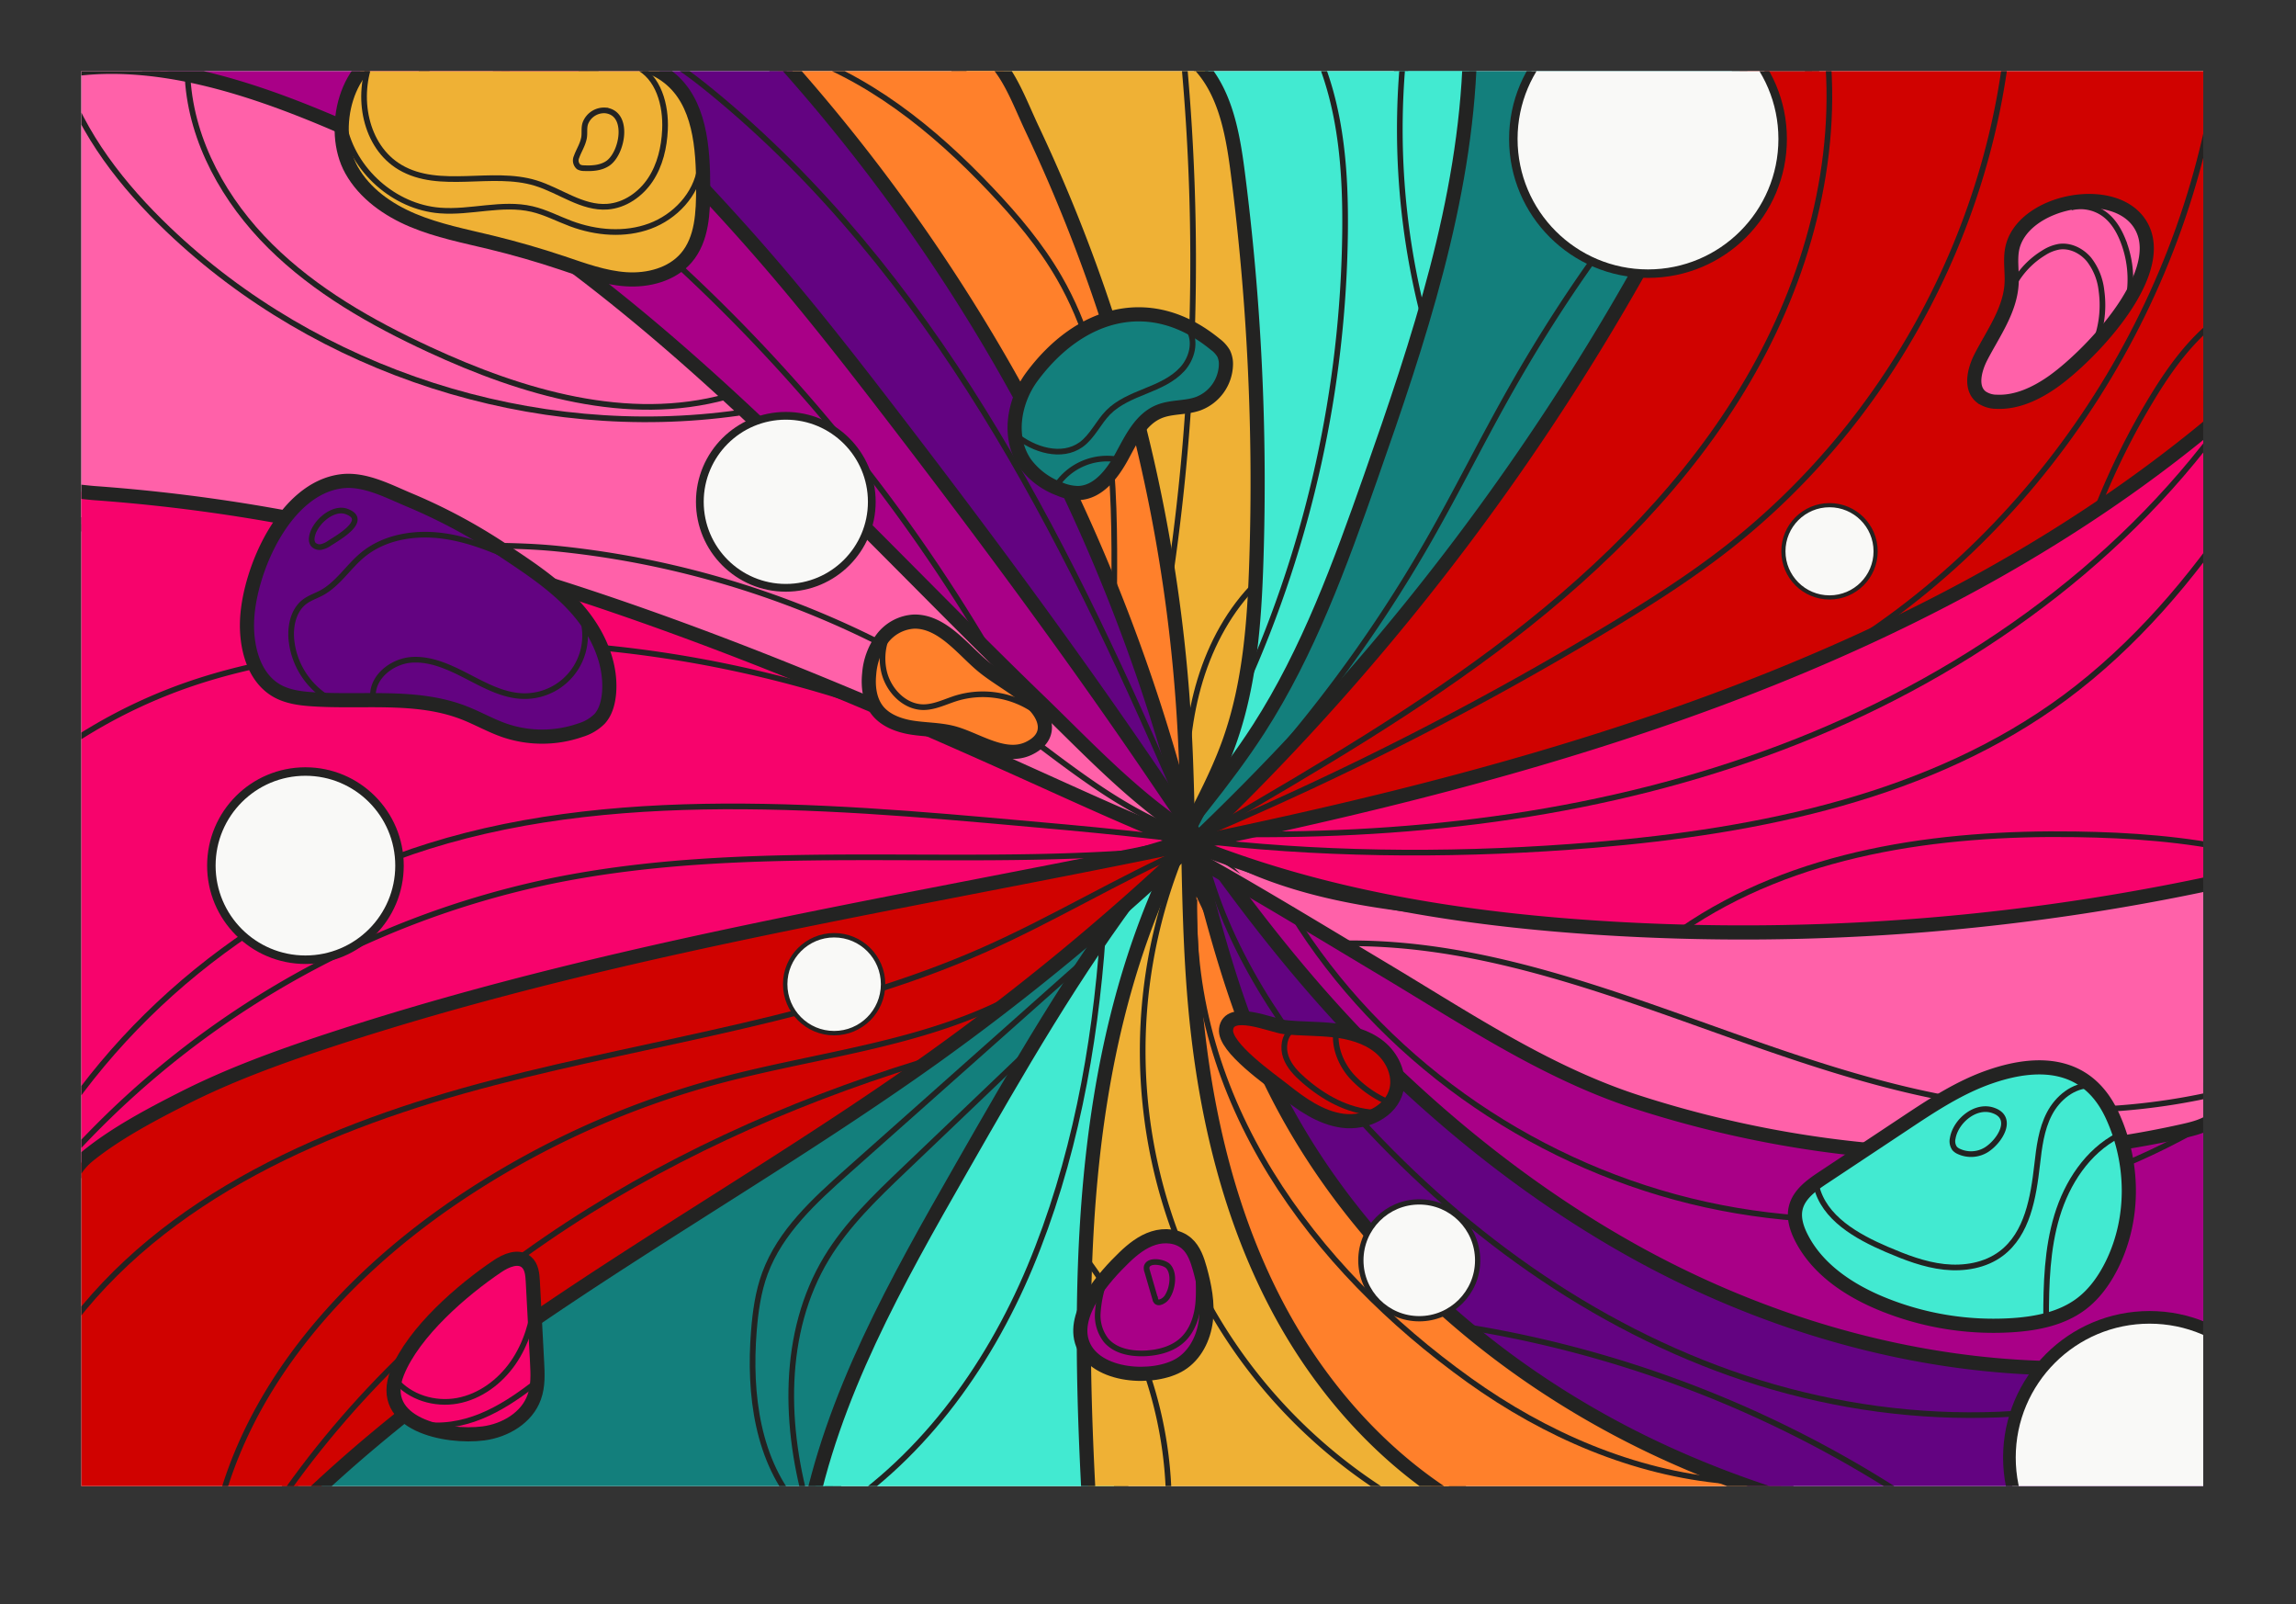 <svg xmlns="http://www.w3.org/2000/svg" xmlns:xlink="http://www.w3.org/1999/xlink" viewBox="0 0 811.56 566.8"><rect x="0" y="0" width="811.56" height="566.8" fill="#333333" stroke="none"/><defs><style>.cls-1,.cls-14,.cls-16,.cls-17,.cls-18,.cls-19,.cls-20,.cls-21{fill:none;}.cls-2{isolation:isolate;}.cls-3{fill:#fff;}.cls-4{clip-path:url(#clip-path);}.cls-5{fill:#137f7c;}.cls-10,.cls-11,.cls-12,.cls-13,.cls-14,.cls-16,.cls-17,.cls-18,.cls-19,.cls-20,.cls-21,.cls-5,.cls-6,.cls-7,.cls-8,.cls-9{stroke:#232322;stroke-miterlimit:10;}.cls-10,.cls-11,.cls-12,.cls-13,.cls-5,.cls-6,.cls-7,.cls-8,.cls-9{stroke-width:5px;}.cls-6{fill:#42ead1;}.cls-7{fill:#efb135;}.cls-8{fill:#ff802b;}.cls-9{fill:#630381;}.cls-10{fill:#a90087;}.cls-11{fill:#ff61a9;}.cls-12{fill:#f7036c;}.cls-13{fill:#d00200;}.cls-14{stroke-width:2px;}.cls-15{fill:#f9f9f7;mix-blend-mode:soft-light;}.cls-16{stroke-width:3px;}.cls-17{stroke-width:1.47px;}.cls-18{stroke-width:1.86px;}.cls-19{stroke-width:1.56px;}.cls-20{stroke-width:2.74px;}.cls-21{stroke-width:4.47px;}</style><clipPath id="clip-path" transform="translate(28.77 25.14)"><rect class="cls-1" width="750" height="500"/></clipPath></defs><title>header</title><g class="cls-2"><g id="BACKGROUND"><rect class="cls-3" x="28.77" y="25.14" width="750" height="500"/></g><g id="OBJECTS"><g class="cls-4"><path class="cls-5" d="M467.72-9.65c-12.5,96.95-27.86,196.77-79.26,279.92-13.82,22.37-30.07,43.17-43.63,65.7-31.62,52.54-47.93,113.21-80.08,165.44-1.43,2.32-2.95,4.68-5.19,6.23-3.45,2.37-7.93,2.38-12.11,2.3q-88.32-1.63-176.59-4.79C115,423.48,185.38,358,264.57,309.5c27.45-16.8,56.73-32,88.54-36.82,32.16-4.92,66.13.79,96.7-10.35,21.18-7.72,38.77-22.9,54.43-39.11a397.86,397.86,0,0,0,108.34-230Z" transform="translate(28.77 25.14)"/><path class="cls-6" d="M490.78-5.25C489.2,45.88,472.69,95.24,455.72,143.5c-10.79,30.68-22,61.57-39.58,88.92-12.11,18.81-27,35.6-40.64,53.37-24.5,32-44.59,67.13-64.6,102.13-22.65,39.61-45.66,80.16-54.22,125q54.39-3.45,108.93-3.46c13.55-63.27,11.39-128.71,16.9-193.18,4.52-52.91,17.31-105.47,19.56-158.45S405.82,51,395.49-1.42q-.46-2.35-1-4.69Z" transform="translate(28.77 25.14)"/><path class="cls-7" d="M393-4.37C403.93,5.33,406.82,21,408.7,35.53a857.21,857.21,0,0,1,6.61,137.55c-.7,21.61-2.29,43.52-9.54,63.9-5.27,14.79-13.38,28.37-20.17,42.52C351.65,350.22,352,432.09,356.41,510.41a1084.53,1084.53,0,0,0,139.54,3c-32-43.64-56.57-92.35-76.26-142.74-9.88-25.29-18.58-51.13-24-77.73-4.94-24.31-7.11-49.1-11.83-73.45-6.1-31.47-16.4-61.95-27-92.2q-23.05-65.84-48.11-131Z" transform="translate(28.77 25.14)"/><path class="cls-8" d="M389.87,231.41c1.88,33.09.85,66.32,3.86,99.33,3.43,37.7,12.3,75.36,30.48,108.56s46.22,61.75,81.15,76.33,76.88,13.91,109.28-5.66c-28.93-22.28-61.8-38.92-91.33-60.41C468.63,409.76,426.69,354,397.54,293c-16.8-35.16-29.53-72.11-44.9-107.92-29.8-69.45-69.4-134.39-113.94-195.45,2.21,3,32.72-.23,37.31-.27,9.89-.07,19.84-.65,29.73-.56C324.4-11,329.1,5.71,336.14,20.6A571.61,571.61,0,0,1,380,153.6,564.91,564.91,0,0,1,389.87,231.41Z" transform="translate(28.77 25.14)"/><path class="cls-9" d="M244.89-7.15a635.34,635.34,0,0,1,141,253.89c9.73,34.43,16.61,69.9,31,102.64,27.46,62.26,81.4,110.77,143.31,139s131.31,37.36,199.29,34.41a353,353,0,0,0,1.2-67.34c-110-32.58-204.3-103-307.48-153.16-20.2-9.82-40.91-19-59.26-31.92-15.46-10.93-28.94-24.37-42.33-37.75C275.46,156.54,198.57,79.6,141-11.46Z" transform="translate(28.77 25.14)"/><path class="cls-10" d="M162.07-16.93c28.07,27.7,56.18,55.45,81.87,85.37,14.78,17.21,28.73,35.11,42.55,53.1,32.42,42.2,64.15,84.94,94,129C406.3,288.75,433,324.84,467,356.71c24.78,23.22,52.08,43.84,81.79,60.35,65.83,36.59,145.13,52.24,218,33.06a616.74,616.74,0,0,0-5.85-91.67C664.1,373.95,567,339.4,475.54,304.28c-56-21.49-112.32-43.69-161.86-77.46-31.4-21.4-59.58-47.14-89.84-70.14-69.76-53-152.16-93-204.37-163.37Z" transform="translate(28.77 25.14)"/><path class="cls-11" d="M176.66,70.77c39.1,29.8,74.23,64.33,108.86,99.11,17.51,17.58,34.92,35.25,52.77,52.49,17,16.41,33.82,34.61,53.82,47.25a152.28,152.28,0,0,0,23.61,12.27c23.4,9.58,48.89,12.66,74.07,14.84a1187.17,1187.17,0,0,0,144.79,3.67c41.06-1.47,82.31-5.11,122-15.93q1.56,35.56,1.75,71.17c0,4.37-.07,9.07-2.67,12.58-2.81,3.81-7.8,5.19-12.42,6.23-63.65,14.34-131.07,9.92-193.17-10.09-32-10.32-60.21-29.29-89-46.52-30.64-18.32-61.08-37.06-92.82-53.44-21.26-11-43.61-19.7-66.22-27.44-8.14-2.79-16.32-5.44-24.53-8-66.21-20.86-133.62-37.68-201-54.49-28.8-7.19-57.91-14.41-87.59-14.78Q-16.74,86-16.54,12.08c0-3.25.16-6.86,2.43-9.18C-12.37,1.13-9.8.52-7.36.07,24.87-5.87,59.76,5.81,89.32,18.43,120.64,31.8,149.63,50.17,176.66,70.77Z" transform="translate(28.77 25.14)"/><path class="cls-12" d="M334.12,248c26.66,12,53.26,24.42,81.08,33.45,39.29,12.75,80.52,18.66,121.74,21.3a793.84,793.84,0,0,0,226.53-18.17q1.28-87.83-3.05-175.62C644.91,186.88,512.3,235.52,378.83,275.5s-269.47,72.1-400,120.75l-4.88-205.32c-.27-11.38-1.13-26.56,5.53-36.56,5.83-8.75,16.57-5.86,25.82-5.21a616,616,0,0,1,82.46,11.67c55,11.47,108.46,29.52,160.58,50.36C277.21,222.75,305.75,235.2,334.12,248Z" transform="translate(28.77 25.14)"/><path class="cls-13" d="M86,343c111.35-36.84,228.46-52.24,342.89-77.94s229.46-63.39,320.44-137.41c4.68-3.81,9.42-7.88,12-13.32,2-4.23,2.6-9,3.06-13.66a418.61,418.61,0,0,0-5.11-118.76A1207.82,1207.82,0,0,1,590.15-9,862.78,862.78,0,0,1,301.23,348.55c-74.09,52.88-157,94.32-222.7,157.35-4.17,4-8.42,8.19-13.82,10.24-5.21,2-11,1.77-16.54,1.54L-5,515.42c-3.8-.16-2-95.31-1.61-104.18.42-10.93.18-20.92,9.26-28.2,9.85-7.89,22.24-14.44,33.44-20.11C52.1,354.81,69,348.64,86,343Z" transform="translate(28.77 25.14)"/><path class="cls-14" d="M-11.11,391.4A317.86,317.86,0,0,1,167,286c74.32-15,151.55-2.89,226.84-11.9" transform="translate(28.77 25.14)"/><path class="cls-14" d="M-6,445.85C29,397.41,88,372.4,145.83,357.38S264,334.81,318.73,310.64c24.56-10.85,47.6-24.91,72.13-35.84" transform="translate(28.77 25.14)"/><path class="cls-14" d="M62.74,516.44c25.94-41.24,61.35-76.17,101.55-103.71s85.11-47.81,131.64-62.23" transform="translate(28.77 25.14)"/><path class="cls-14" d="M401.13,267.1c35.74-20.83,71.58-41.73,104.36-67s62.59-55.06,83.49-90.75S621.47,31.76,616.85-9.34" transform="translate(28.77 25.14)"/><path class="cls-14" d="M756.92-17.21C750.21,71,700,155,625.46,202.64" transform="translate(28.77 25.14)"/><path class="cls-14" d="M400.39,272.45c44.56,4.79,89.58,4.71,134.24,1,58.72-4.93,119.12-17.14,166.51-52.16C725.8,203,746,179.27,763,153.75" transform="translate(28.77 25.14)"/><path class="cls-14" d="M565.49,303.53c40-27.62,90.82-34.58,139.43-33.86,19.28.29,38.62,1.66,57.46,5.8" transform="translate(28.77 25.14)"/><path class="cls-14" d="M387.66,279.37a184.68,184.68,0,0,0,102.75,238" transform="translate(28.77 25.14)"/><path class="cls-14" d="M355.51,420.17a145.13,145.13,0,0,1,28.79,92" transform="translate(28.77 25.14)"/><path class="cls-14" d="M396.49,276.06c8.2,34.07,28.47,64.11,51.76,90.3,37.93,42.65,85.6,77.52,139.77,95.5s115,18.21,167.41-4.46" transform="translate(28.77 25.14)"/><path class="cls-14" d="M491,444a401.79,401.79,0,0,1,176.49,75.66" transform="translate(28.77 25.14)"/><path class="cls-14" d="M-25,253.73a184.69,184.69,0,0,1,62.66-36.92c15.49-5.37,31.64-8.65,47.88-10.95a417.2,417.2,0,0,1,187.18,16.39" transform="translate(28.77 25.14)"/><path class="cls-14" d="M257.21,509.14c-8.81-29.61-9.78-63.34,6.21-89.78,7.17-11.85,17.31-21.57,27.33-31.14l43.37-41.42" transform="translate(28.77 25.14)"/><path class="cls-14" d="M361.05,305.34c-2.76,39.8-10.31,80.41-25.78,117.34-15.12,36.08-39.4,69.28-72.88,89.51" transform="translate(28.77 25.14)"/><path class="cls-14" d="M37.57,2.73C39,25.14,50.81,46,66.75,61.82s35.82,27.1,56.19,36.54c32.89,15.25,70.22,26.32,105.16,16.66" transform="translate(28.77 25.14)"/><path class="cls-14" d="M111.11,166.35c19,2,38.12.47,57.14,2.39a325.32,325.32,0,0,1,154.41,57.59c21,14.85,40.53,32.43,64.43,41.84" transform="translate(28.77 25.14)"/><path class="cls-14" d="M98.32-13.46a600.34,600.34,0,0,1,224.8,222.18" transform="translate(28.77 25.14)"/><path class="cls-14" d="M197-9c9.51,3.63,17.81,9.8,25.69,16.24,38.49,31.46,70,70.83,96.19,113.08S366.18,207.77,386,253.37" transform="translate(28.77 25.14)"/><path class="cls-14" d="M403.18,263a490,490,0,0,0,73.14-97.3c10-17.49,18.93-35.58,28.87-53.1,21.41-37.73,47.3-73.46,78.24-103.77" transform="translate(28.77 25.14)"/><path class="cls-14" d="M437.52-4.51c7.86,19.19,9.36,40.38,9.15,61.12a402,402,0,0,1-35.44,160.66" transform="translate(28.77 25.14)"/><path class="cls-14" d="M473.87,84.64a265.51,265.51,0,0,1-6.32-92.55" transform="translate(28.77 25.14)"/><path class="cls-14" d="M389.81-2.52a770.5,770.5,0,0,1-4.64,178.95" transform="translate(28.77 25.14)"/><path class="cls-14" d="M390.34,254.93c-.09-13.42,1.21-26.94,5.12-39.78s10.52-25,20.08-34.42" transform="translate(28.77 25.14)"/><path class="cls-14" d="M249.48-7.28c28.08,8.72,51.8,27.86,72,49.2,9.05,9.55,17.61,19.69,24.18,31.09,18.83,32.67,19.77,72.32,19.4,110" transform="translate(28.77 25.14)"/><path class="cls-14" d="M447.63,308.19c79.31-.5,151,48.63,229.86,57.48a230.45,230.45,0,0,0,80.71-5.26" transform="translate(28.77 25.14)"/><path class="cls-14" d="M746.47,374.52c-51.91,28.82-114.32,38.74-172.31,26s-110.89-48.36-143.33-98.08c-2.6-4-.44-2.45-3.07-6.43" transform="translate(28.77 25.14)"/><path class="cls-14" d="M-19,389.73C10.76,334.67,63.06,292.6,122.66,273.9c70.34-22.08,152.47-13.2,225-6.74q21.91,2,43.76,4.63" transform="translate(28.77 25.14)"/><path class="cls-14" d="M47,514.81c9.61-48.11,44.63-87.87,85.22-115.43a308,308,0,0,1,93.11-42.6c36.14-9.68,74.75-13,107.32-31.44" transform="translate(28.77 25.14)"/><path class="cls-14" d="M398,269a1133.44,1133.44,0,0,0,141.52-72.2c14.45-8.7,28.72-17.73,42-28.09,56-43.6,93-110.94,99.6-181.64" transform="translate(28.77 25.14)"/><path class="cls-14" d="M713.11,153.08a261.75,261.75,0,0,1,19.06-38c8.68-14.26,19.64-28.4,35.32-34.12" transform="translate(28.77 25.14)"/><path class="cls-14" d="M-6.61,1.4c7,21.12,21.19,39.17,37.28,54.53C83.51,106.41,160,131,232.37,120.74" transform="translate(28.77 25.14)"/><path class="cls-14" d="M393.43,292.73c-2,71,41.39,129.95,97.19,169.9,26.75,19.15,58,32.76,90.78,35.6" transform="translate(28.77 25.14)"/><path class="cls-14" d="M253.75,507.81c-14.87-16.39-17.81-40.44-16.06-62.51.55-7,1.51-13.95,3.92-20.49,5.43-14.73,17.6-25.78,29.34-36.22l87.58-77.84" transform="translate(28.77 25.14)"/><path class="cls-14" d="M407,269.63c65.84.94,132.39-7.33,194-30.69s118-62.41,156.59-115.8" transform="translate(28.77 25.14)"/><path class="cls-12" d="M147.07,422.3c3.06-2.06,7.34-3.89,10.18-1.52,1.91,1.59,2.18,4.36,2.31,6.84l1.51,28.58c.22,4.15.42,8.42-1,12.34-2.58,7.32-10.3,11.84-18,12.84-13.17,1.71-37.73-3.21-30.4-21.52C117.45,445.5,134.57,430.72,147.07,422.3Z" transform="translate(28.77 25.14)"/><path class="cls-14" d="M110.91,462.39c5.17,6.28,14,8.92,22,7.45s15-6.68,19.66-13.37,7-14.73,7.86-22.82" transform="translate(28.77 25.14)"/><path class="cls-14" d="M119.91,478c7.12,1.35,14.57.06,21.29-2.67s12.79-6.84,18.55-11.24" transform="translate(28.77 25.14)"/><path class="cls-11" d="M682.39,63.26c-.65,3.93.11,8-.13,11.94-.57,9.36-6.46,17.39-10.78,25.71-2.39,4.61-4,11.12.15,14.29a9.45,9.45,0,0,0,5.42,1.63c6.93.3,13.6-2.8,19.32-6.73,12.52-8.61,40.82-37.48,32-54.81C720,38.8,685.3,45.6,682.39,63.26Z" transform="translate(28.77 25.14)"/><path class="cls-14" d="M683,75.33a29.73,29.73,0,0,1,10.63-11.13,14.62,14.62,0,0,1,5.45-2.16c4-.56,8,1.48,10.56,4.55a21.74,21.74,0,0,1,4.39,11,36.85,36.85,0,0,1-1.32,16.06" transform="translate(28.77 25.14)"/><path class="cls-14" d="M703.31,48.18a14.29,14.29,0,0,1,11.5,2.16c3.2,2.25,5.32,5.75,6.78,9.38a37.28,37.28,0,0,1,2.19,19.75" transform="translate(28.77 25.14)"/><path class="cls-9" d="M58.59,193.54c-.52,9.73,2.2,20.84,10.74,25.54,3.68,2,8,2.58,12.16,2.86,18,1.23,36.82-1.76,53.66,4.76,4.86,1.88,9.42,4.52,14.35,6.23a41.14,41.14,0,0,0,26.92-.07,16.08,16.08,0,0,0,6.76-4c2.17-2.4,3-5.71,3.32-8.93.94-10.67-3.89-21.22-10.87-29.35s-16-14.23-24.91-20.15a197.58,197.58,0,0,0-34.29-18.68c-7.49-3.08-16.14-7.89-24.53-6.82C71.86,147.48,59.53,176.11,58.59,193.54Z" transform="translate(28.77 25.14)"/><path class="cls-14" d="M86.07,220.86A27.35,27.35,0,0,1,74.2,200.55c-.37-4.85.87-10.23,4.78-13.12,1.75-1.29,3.86-2,5.78-3,5.91-3.14,9.54-9.28,14.71-13.53,7.68-6.32,18.37-8,28.23-6.69s19.13,5.36,28.18,9.48" transform="translate(28.77 25.14)"/><path class="cls-14" d="M103.09,221.24c-.56-7,6.6-12.73,13.63-13.22s13.72,2.76,20,6,12.73,6.76,19.78,6.82a21.35,21.35,0,0,0,19-31.45" transform="translate(28.77 25.14)"/><path class="cls-14" d="M81.43,165a3.22,3.22,0,0,0,.44,2.13,3,3,0,0,0,2.91,1,8,8,0,0,0,2.95-1.34c3.2-2.06,13.93-8.16,6.11-11.15C88.77,153.67,81.88,160,81.43,165Z" transform="translate(28.77 25.14)"/><path class="cls-13" d="M424.77,359.9c6.28,5,13.12,9.95,21.07,11s17.19-3.18,19-11c1.28-5.62-1.64-11.62-6.15-15.21s-10.33-5.14-16.07-5.78-11.53-.47-17.27-1.1c-4.65-.51-19.87-7.4-20.75.8C403.89,345,420.38,356.4,424.77,359.9Z" transform="translate(28.77 25.14)"/><path class="cls-14" d="M456.9,368c-9.26-.55-17.83-5.32-24.82-11.41-2.63-2.29-5.16-4.9-6.33-8.19s-.63-7.4,2.09-9.59" transform="translate(28.77 25.14)"/><path class="cls-14" d="M461.9,364.29a37.49,37.49,0,0,1-13.3-9.59c-3.53-4.23-5.71-9.78-5.13-15.26" transform="translate(28.77 25.14)"/><path class="cls-10" d="M368.65,419.16c3-2.88,6.34-5.54,10.3-6.79s8.64-.84,11.75,1.9c2.58,2.27,3.73,5.72,4.65,9,1.64,5.94,2.86,12.12,2.11,18.24s-3.75,12.2-9,15.45c-9.27,5.75-29.94,4.6-34.51-7.13C349.77,439.13,361.7,425.86,368.65,419.16Z" transform="translate(28.77 25.14)"/><path class="cls-14" d="M361.09,429a42.43,42.43,0,0,0-1.84,9.89,14.27,14.27,0,0,0,2.84,9.45c3.29,4,9,5,14.18,4.74,4.79-.28,9.75-1.62,13.19-5s5-8.42,5.35-13.29-.13-9.76.09-14.64" transform="translate(28.77 25.14)"/><path class="cls-14" d="M376.53,422.59a3.1,3.1,0,0,0,.18,1.44l2.86,9.83a1.82,1.82,0,0,0,.54,1,1.4,1.4,0,0,0,1.1.17,4.61,4.61,0,0,0,2.86-2.36c1.58-2.65,2.4-7.8.08-10.35C382.75,420.79,377.09,419.75,376.53,422.59Z" transform="translate(28.77 25.14)"/><path class="cls-5" d="M336,107.94c-6.55,8.84-8.66,21.8-2.31,30.78a26.51,26.51,0,0,0,12,8.91,17.07,17.07,0,0,0,6.69,1.45c7-.19,12-6.73,15.38-12.92s6.67-13.21,13.18-15.87c4.37-1.79,9.4-1.2,13.84-2.8a15.15,15.15,0,0,0,9.77-13.55,8.61,8.61,0,0,0-.8-4.16,10.91,10.91,0,0,0-3-3.28C378,77.88,352.87,85.22,336,107.94Z" transform="translate(28.77 25.14)"/><path class="cls-14" d="M330.12,128.52c6.51,5.36,16.39,8.36,23.25,3.45,4-2.89,6.08-7.84,9.57-11.39s8.45-5.6,13.17-7.51,9.58-4,13-7.74,5-9.71,2.32-14" transform="translate(28.77 25.14)"/><path class="cls-14" d="M344.59,146.53a21.59,21.59,0,0,1,21.91-9.26" transform="translate(28.77 25.14)"/><path class="cls-6" d="M675.11,355.17c-11.09,3.74-21,10.29-30.74,16.77L615.64,391c-4.12,2.73-8.57,5.92-9.69,10.74-.81,3.45.31,7.08,1.9,10.25,5.66,11.35,17,18.86,28.74,23.65a104,104,0,0,0,46.19,7.47c8.44-.57,17.13-2.32,23.92-7.36,4.89-3.63,8.49-8.78,11.17-14.25,8-16.44,7.57-36.1-.07-52.57C709.51,351.09,693.3,349,675.11,355.17Z" transform="translate(28.77 25.14)"/><path class="cls-14" d="M613.26,394c2.68,11.28,14.25,17.79,24.91,22.36,6.51,2.79,13.21,5.39,20.24,6.16s14.54-.45,20.19-4.71c9.27-7,11.36-19.8,12.69-31.33.71-6.2,1.46-12.56,4.35-18.09s8.45-10.12,14.69-10" transform="translate(28.77 25.14)"/><path class="cls-14" d="M694.46,440.75c0-12.2.34-24.58,3.87-36.26s10.73-22.74,21.55-28.37" transform="translate(28.77 25.14)"/><path class="cls-14" d="M661.45,377.13a4.42,4.42,0,0,0,.67,3.54,4.37,4.37,0,0,0,1.55,1.09,10.31,10.31,0,0,0,9.62-.58c4.81-3,10-11.31,2.53-13.92C669.49,365,662.42,371.1,661.45,377.13Z" transform="translate(28.77 25.14)"/><path class="cls-8" d="M294.33,194.51A15.16,15.16,0,0,0,283,200.6a24,24,0,0,0-4.54,12.34c-.46,4.51.11,9.37,2.9,12.94s7.57,5.35,12.15,6.08,9.28.68,13.8,1.72c8.49,1.94,18.66,9.88,27.56,5.63,6.89-3.29,7.11-8.94,2.89-14.19-5-6.19-13.44-10.06-19.47-15.15C311.47,204.25,304.15,194.34,294.33,194.51Z" transform="translate(28.77 25.14)"/><path class="cls-14" d="M284.81,199.46a20.68,20.68,0,0,0-1.07,12.88c1.57,6.49,7.17,12.35,13.85,12.41,4,0,7.75-1.93,11.59-3.14A32.25,32.25,0,0,1,338,226.66" transform="translate(28.77 25.14)"/><path class="cls-7" d="M95.48,34.94c4.65,8.32,12.92,14.11,21.71,17.79s18.22,5.52,27.48,7.76q12.79,3.1,25.28,7.28c7.39,2.48,14.81,5.26,22.58,5.77s16.16-1.63,21.25-7.54c5.68-6.6,6-16.11,6-24.82,0-14.14-1.12-30.29-12.25-39-5.71-4.48-13.11-6.09-20.26-7.29-23.57-4-52.72-7.56-76.38-2.72C93.52-4.29,87.5,20.68,95.48,34.94Z" transform="translate(28.77 25.14)"/><path class="cls-14" d="M102.61-4.51C96.93,8.83,100.19,26.65,112.69,34c14,8.23,32.35.79,47.88,5.55,8.6,2.63,16.41,9,25.37,8.34,6.18-.45,11.77-4.38,15.19-9.54s4.86-11.43,5.15-17.62C206.7,12,204,2,196.14-1.69" transform="translate(28.77 25.14)"/><path class="cls-14" d="M92.81,19.11C96,35,110.55,48,126.74,49.25c10.86.86,21.93-3,32.54-.52,4.78,1.11,9.18,3.46,13.78,5.17,8.91,3.31,19,4.16,27.9.86s16.36-11.18,17.72-20.58" transform="translate(28.77 25.14)"/><path class="cls-14" d="M175,30.35a3,3,0,0,0,.75,3.47,3.78,3.78,0,0,0,1.93.46c2.92.14,6-.06,8.44-1.73,5.21-3.63,7.73-17.71-.88-18.67a7.08,7.08,0,0,0-6.87,4c-.92,1.81-.35,3.88-.73,5.79C177.11,26.21,175.86,27.94,175,30.35Z" transform="translate(28.77 25.14)"/><circle class="cls-15" cx="107.96" cy="305.88" r="33.25"/><circle class="cls-16" cx="107.96" cy="305.88" r="33.25"/><circle class="cls-15" cx="646.67" cy="194.81" r="16.3"/><circle class="cls-17" cx="646.67" cy="194.81" r="16.3"/><circle class="cls-15" cx="501.66" cy="445.35" r="20.64"/><circle class="cls-18" cx="501.66" cy="445.35" r="20.64"/><circle class="cls-15" cx="582.51" cy="49.1" r="47.6"/><circle class="cls-16" cx="582.51" cy="49.1" r="47.6"/><circle class="cls-15" cx="294.84" cy="347.78" r="17.3"/><circle class="cls-19" cx="294.84" cy="347.78" r="17.3"/><circle class="cls-15" cx="277.76" cy="177.32" r="30.39"/><circle class="cls-20" cx="277.76" cy="177.32" r="30.39"/><circle class="cls-15" cx="759.79" cy="515.03" r="49.53"/><circle class="cls-21" cx="759.79" cy="515.03" r="49.53"/></g></g></g></svg>